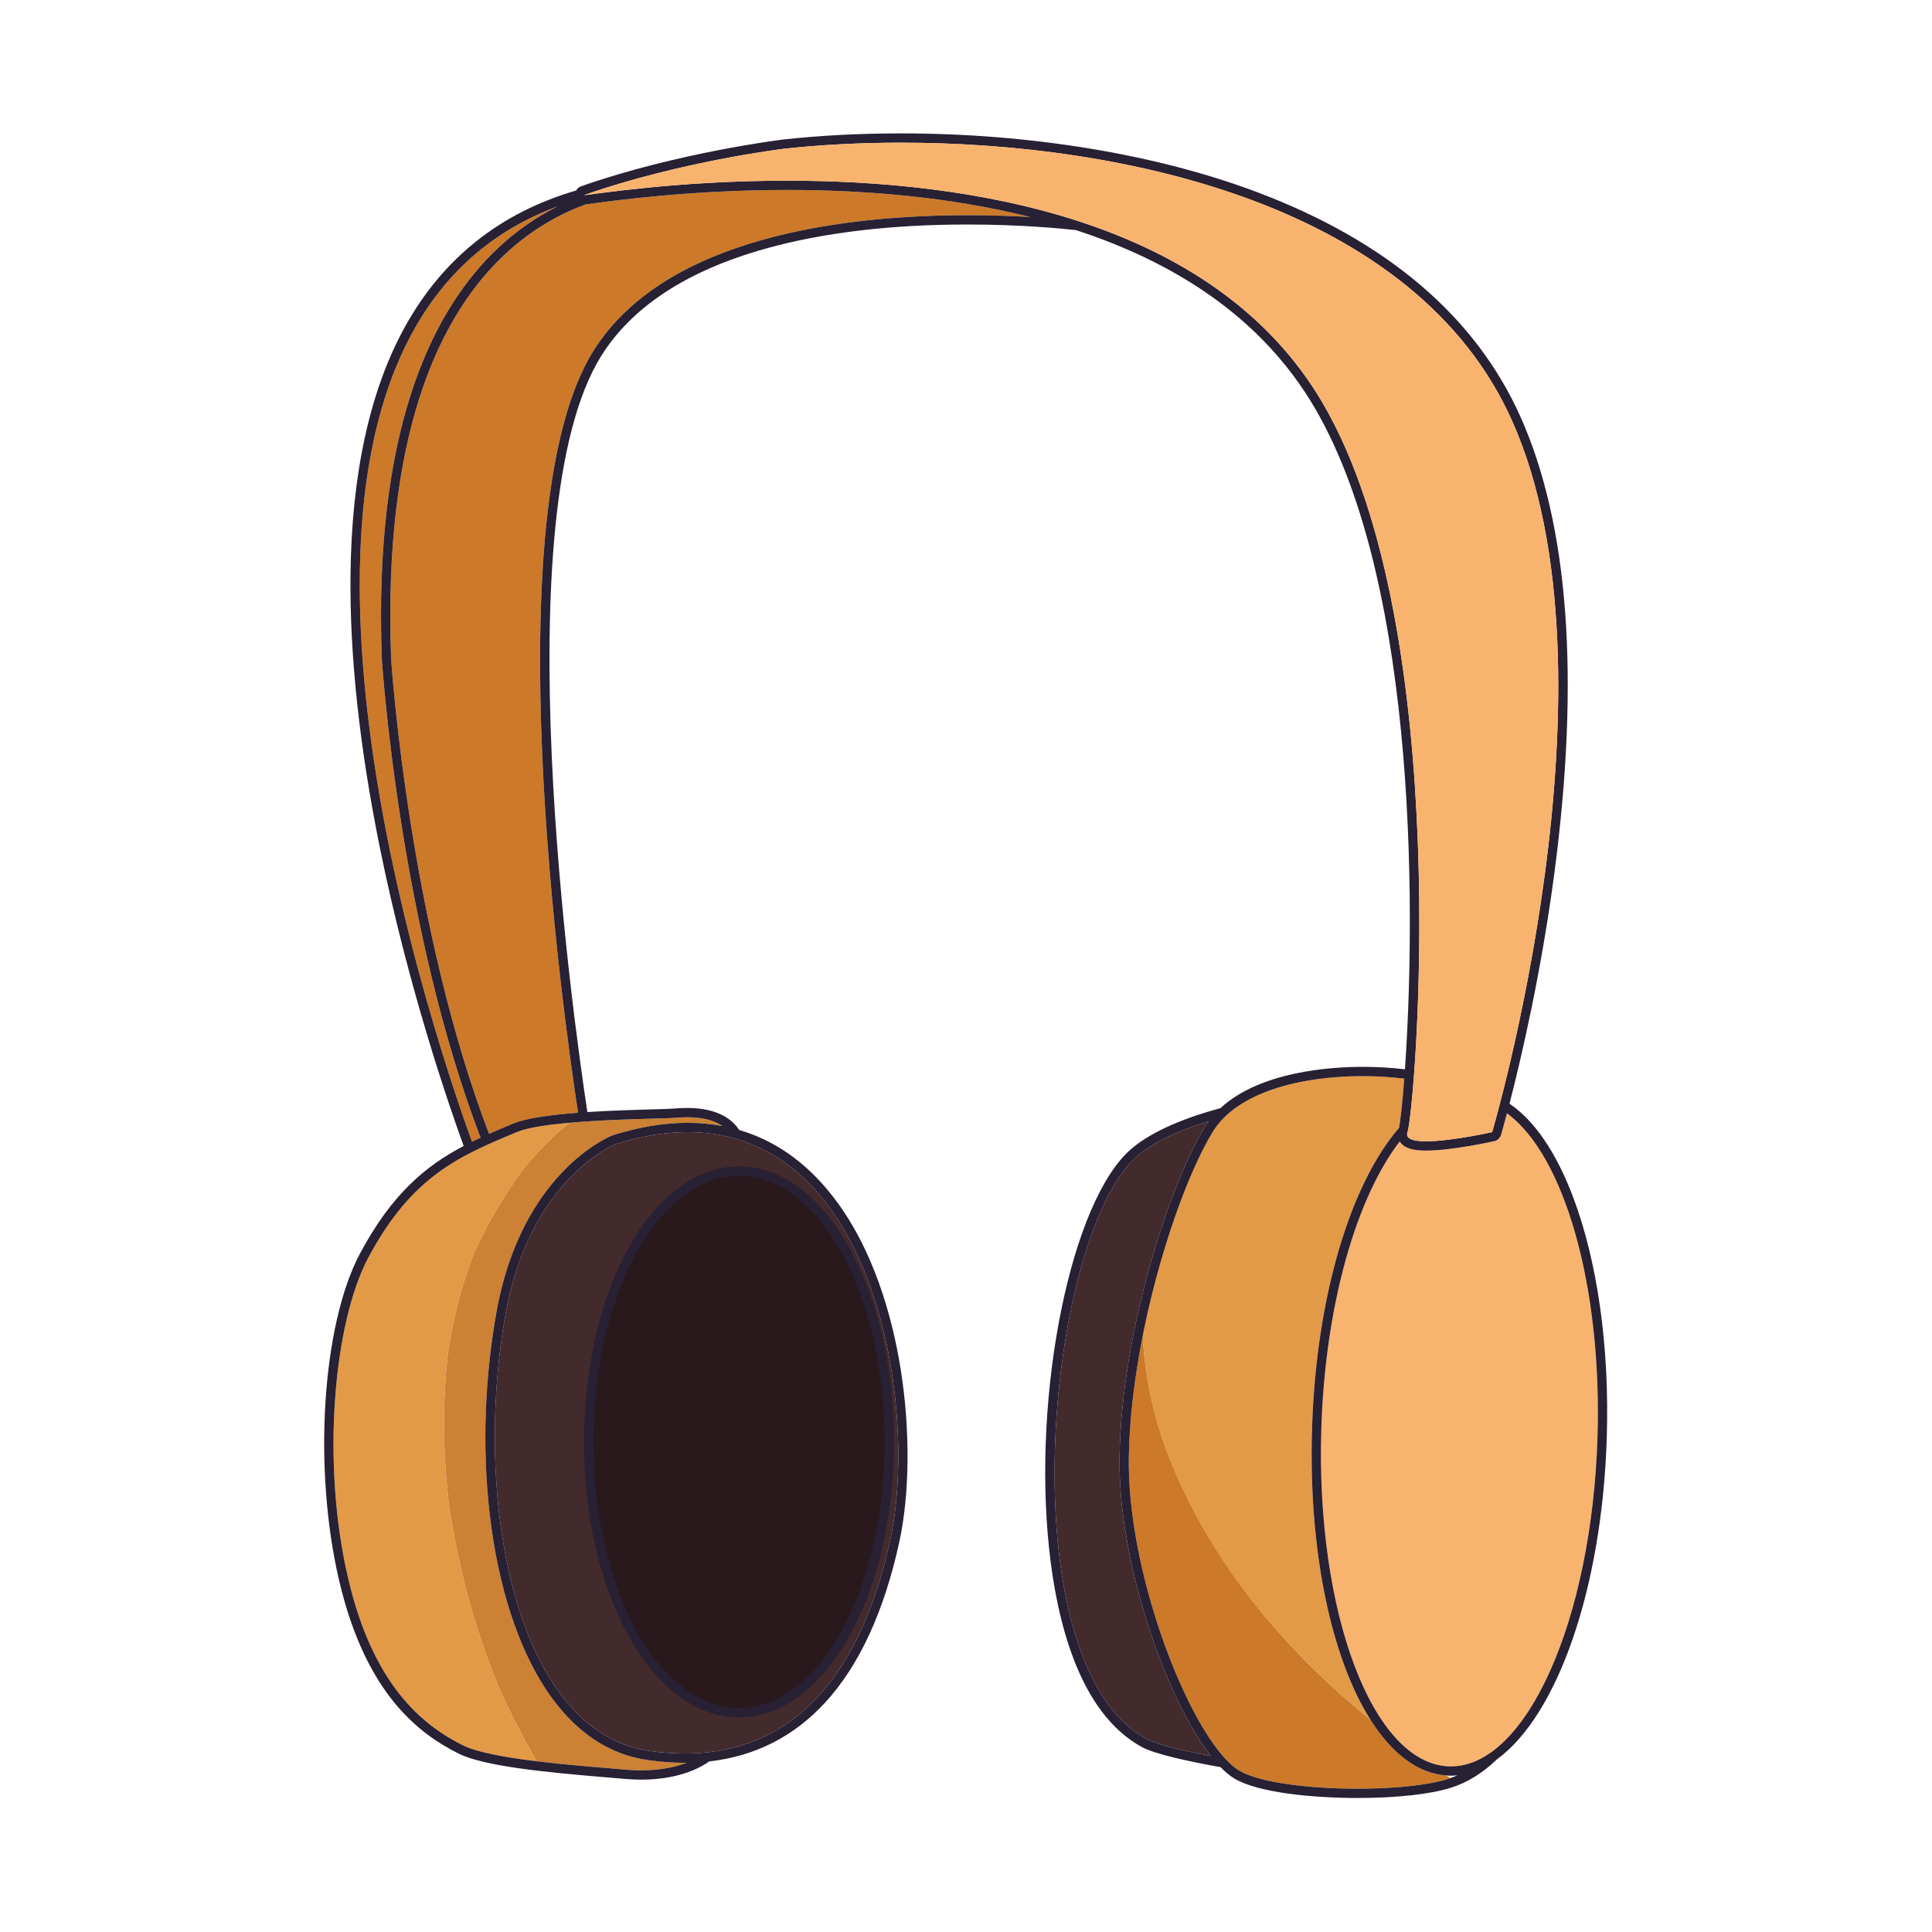 <?xml version="1.0" encoding="utf-8"?>
<!-- Generator: Adobe Illustrator 27.5.0, SVG Export Plug-In . SVG Version: 6.00 Build 0)  -->
<svg version="1.1" id="Capa_1" xmlns="http://www.w3.org/2000/svg" xmlns:xlink="http://www.w3.org/1999/xlink" x="0px" y="0px"
	 viewBox="0 0 2122 2122" style="enable-background:new 0 0 2122 2122;" xml:space="preserve">
<path style="fill:#CC7A29;" d="M518.417,1254.006c3.109-1.524,6.236-3.012,9.387-4.468
	c-43.198-112.842-69.889-238.412-85.988-338.575c-17.418-108.422-22.431-187.013-22.44-187.127l-0.006-0.136
	c-0.608-16.369-0.901-32.227-0.901-47.592c0-113.795,16.084-200.547,41.025-266.712c24.934-66.161,58.77-111.712,94.041-142.89
	c19.653-17.368,39.707-30.256,58.88-39.827C215.765,373.386,474.934,1134.514,518.417,1254.006z"/>
<path style="fill:#CC7A29;" d="M1062.932,236.383c25.974,0.001,49.352,0.871,68.755,1.995
	c-89.817-22.525-183.851-29.734-267.085-29.734c-102.48,0-184.56,10.974-211.533,14.58c-5.482,0.733-8.027,1.068-9.584,1.206
	c-10.305,3.759-21.098,8.405-32.176,14.284c-50.115,26.628-105.609,77.157-142.263,174.281
	c-24.414,64.755-40.371,150.271-40.37,263.111c0,15.212,0.291,30.921,0.892,47.14c0.01,0.156,0.084,1.296,0.242,3.476
	c0.169,2.341,0.431,5.812,0.8,10.318c0.738,9.012,1.904,22.163,3.612,38.692c3.415,33.058,9,79.627,17.672,133.609
	c15.989,99.564,42.556,224.34,85.234,335.992c8.531-3.764,17.215-7.403,26.073-11.107l0.451-0.189
	c14.454-6.044,41.923-9.638,71.264-11.874c-16.9-110.717-93.684-659.884,16.765-836.603
	C730.793,258.981,930.425,236.381,1062.932,236.383z"/>
<path style="fill:#E39A46;" d="M541.773,1837.945c-2.753-7.108-5.406-14.256-7.967-21.435c-6.43-18.023-12.23-36.272-17.433-54.686
	c-9.726-34.42-17.024-69.335-22.626-104.648c-0.111-0.701-0.199-1.245-0.28-1.739c-0.442-3.677-0.882-7.352-1.283-11.034
	c-0.948-8.75-1.742-17.516-2.396-26.293c-1.295-17.372-2.01-34.784-2.094-52.205c-0.08-17.121,0.441-34.24,1.638-51.32
	c0.588-8.415,1.504-16.792,2.248-25.192c0.021-0.24,0.104-0.969,0.211-1.864c0.53-3.199,1.912-12.48,1.884-12.327
	c5.421-31.727,13.505-63.064,24.863-93.198c1.168-3.097,2.398-6.167,3.617-9.243c0.366-0.683,0.789-1.485,1.354-2.573
	c4.538-8.778,8.62-17.764,13.326-26.466c9.948-18.387,21.139-35.996,33.158-53.088c1.354-1.922,2.066-2.972,2.42-3.528
	c0.288-0.365,0.556-0.703,0.915-1.161c3.581-4.563,7.376-8.97,11.203-13.327c7.594-8.645,15.544-16.954,23.95-24.813
	c4.123-3.853,8.29-7.662,12.681-11.21l0.918-0.75c0.596-0.349,1.491-0.906,2.823-1.771c0.5-0.325,1.011-0.639,1.51-0.966
	c-24.734,2.167-46.991,5.399-58.827,10.348c-63.068,26.374-115.101,47.965-163.131,138.065
	c-37.629,70.586-52.032,224.139-22.014,352.219c27.169,115.923,80.05,160.099,125.595,183.065
	c15.737,7.935,47.8,13.551,81.606,17.678c-15.905-26.914-30.115-54.805-42.662-83.439
	C545.215,1846.69,543.47,1842.327,541.773,1837.945z"/>
<path style="fill:#CC8134;" d="M747.023,1227.339c-0.115,0.006-0.226,0.013-0.339,0.019c-2.398,0.128-4.689,0.296-6.813,0.48
	c-0.585,0.05-1.361,0.099-2.236,0.146c-0.235,0.012-0.507,0.025-0.761,0.037c-0.736,0.036-1.541,0.072-2.436,0.107
	c-0.292,0.011-0.582,0.023-0.891,0.035c-1.181,0.044-2.445,0.088-3.854,0.133c-0.019,0.001-0.036,0.001-0.056,0.002
	c-1.548,0.048-3.236,0.099-5.035,0.151c-0.225,0.006-0.475,0.013-0.704,0.02c-2.312,0.066-4.849,0.137-7.512,0.211
	c-0.011,0-0.024,0-0.036,0.001c-1.655,0.046-3.325,0.093-5.1,0.143c-1.893,0.054-3.851,0.111-5.865,0.171
	c-0.732,0.022-1.487,0.046-2.234,0.068c-1.546,0.047-3.121,0.096-4.725,0.148c-0.871,0.027-1.74,0.056-2.626,0.085
	c-1.755,0.058-3.547,0.12-5.359,0.183c-0.708,0.025-1.398,0.049-2.115,0.075c-2.497,0.09-5.036,0.187-7.616,0.29
	c-0.543,0.022-1.095,0.046-1.64,0.068c-2.08,0.085-4.182,0.175-6.302,0.269c-0.859,0.038-1.717,0.078-2.581,0.118
	c-1.98,0.091-3.972,0.188-5.972,0.288c-0.772,0.038-1.538,0.076-2.311,0.116c-2.733,0.141-5.476,0.29-8.224,0.45
	c-0.324,0.019-0.648,0.04-0.972,0.059c-2.423,0.143-4.846,0.294-7.267,0.453c-0.826,0.054-1.647,0.111-2.471,0.167
	c-2.021,0.138-4.034,0.281-6.041,0.431c-0.81,0.06-1.62,0.119-2.428,0.182c-2.711,0.21-5.41,0.427-8.074,0.66
	c-0.004,0-0.007,0-0.011,0.001l0,0c-0.499,0.327-1.01,0.641-1.51,0.966c-1.332,0.865-2.228,1.422-2.823,1.771l-0.918,0.75
	c-4.391,3.548-8.558,7.357-12.681,11.21c-8.406,7.859-16.356,16.168-23.95,24.813c-3.827,4.357-7.622,8.764-11.203,13.327
	c-0.359,0.459-0.627,0.797-0.915,1.161c-0.354,0.556-1.067,1.606-2.42,3.528c-12.019,17.091-23.21,34.701-33.158,53.088
	c-4.707,8.702-8.788,17.688-13.326,26.466c-0.564,1.088-0.988,1.889-1.354,2.573c-1.219,3.076-2.45,6.146-3.617,9.243
	c-11.358,30.134-19.442,61.471-24.863,93.198c0.028-0.153-1.355,9.127-1.884,12.327c-0.106,0.895-0.189,1.624-0.211,1.864
	c-0.743,8.4-1.659,16.777-2.248,25.192c-1.197,17.08-1.719,34.199-1.638,51.32c0.084,17.421,0.799,34.832,2.094,52.205
	c0.654,8.777,1.447,17.543,2.396,26.293c0.401,3.682,0.841,7.357,1.283,11.034c0.082,0.494,0.17,1.038,0.28,1.739
	c5.602,35.313,12.9,70.228,22.626,104.648c5.203,18.414,11.003,36.663,17.433,54.686c2.561,7.18,5.214,14.328,7.967,21.435
	c1.697,4.382,3.442,8.744,5.211,13.097c12.547,28.635,26.757,56.525,42.662,83.439l0,0c0.015,0.002,0.031,0.004,0.046,0.005
	c31.909,3.894,65.352,6.462,88.107,8.39c0.594,0.05,1.15,0.099,1.73,0.148c0.894,0.076,1.81,0.154,2.667,0.228
	c1.511,0.131,2.963,0.259,4.352,0.384c3.552,0.32,6.96,0.517,10.282,0.649c1.061,0.042,2.072,0.047,3.111,0.071
	c2.184,0.05,4.331,0.074,6.413,0.05c1.355-0.016,2.668-0.054,3.979-0.099c1.805-0.061,3.579-0.143,5.303-0.256
	c1.258-0.083,2.496-0.173,3.711-0.281c1.671-0.148,3.296-0.322,4.889-0.515c1.138-0.137,2.276-0.271,3.374-0.429
	c1.581-0.227,3.099-0.485,4.597-0.751c0.988-0.175,1.995-0.338,2.946-0.528c1.556-0.311,3.027-0.652,4.487-0.997
	c0.785-0.186,1.607-0.356,2.364-0.55c1.783-0.457,3.464-0.942,5.096-1.436c0.348-0.106,0.736-0.202,1.077-0.308
	c1.936-0.607,3.753-1.236,5.471-1.874c0.24-0.089,0.461-0.179,0.698-0.268c-0.754,0.006-1.49,0.051-2.246,0.051
	c-12.941,0-26.503-0.986-40.314-2.932c-41.482-5.843-77.211-29.075-106.191-69.053c-65.152-89.877-89.409-259.778-60.359-422.778
	c27.25-152.898,123.211-192.713,127.282-194.333l0.721-0.256c28.716-9.001,56.356-13.565,82.149-13.565
	c13.184,0,25.902,1.226,38.194,3.53c-0.121-0.082-0.247-0.153-0.368-0.234c-0.201-0.135-0.408-0.257-0.61-0.389
	c-1.162-0.752-2.353-1.451-3.577-2.09c-0.157-0.082-0.308-0.172-0.465-0.252c-1.307-0.663-2.652-1.253-4.016-1.799
	c-0.29-0.116-0.582-0.231-0.875-0.342c-1.362-0.517-2.74-0.99-4.144-1.404c-0.207-0.061-0.418-0.113-0.626-0.172
	c-1.331-0.377-2.675-0.712-4.03-1.006c-0.208-0.045-0.416-0.098-0.625-0.141c-1.442-0.3-2.894-0.549-4.348-0.766
	c-0.307-0.046-0.614-0.089-0.922-0.132c-1.455-0.2-2.91-0.371-4.36-0.5c-0.174-0.016-0.35-0.025-0.524-0.04
	c-1.383-0.115-2.756-0.2-4.121-0.259c-0.226-0.01-0.452-0.023-0.677-0.032c-1.429-0.054-2.839-0.078-4.235-0.082
	c-0.224,0-0.445,0-0.668,0C751.852,1227.145,749.381,1227.218,747.023,1227.339z"/>
<path style="fill:#422A2D;" d="M755.389,1243.456c-24.147,0-50.447,4.117-79.097,13.097c0,0-94.442,37.577-121.008,186.641
	c-36.918,207.151,12.306,459.424,157.927,479.934c13.483,1.899,26.453,2.832,38.891,2.832c121.895,0,194.051-89.429,225.689-234.595
	C1009.021,1548.064,962.873,1243.456,755.389,1243.456z"/>
<path style="fill:#282033;" d="M933.732,1372.123c-32.089-58.624-75.442-90.909-122.074-90.909
	c-46.632,0-89.985,32.285-122.074,90.909c-31.024,56.678-48.11,131.814-48.11,211.564c0,79.751,17.085,154.886,48.11,211.565
	c32.089,58.624,75.442,90.909,122.074,90.909c46.632,0,89.985-32.286,122.074-90.909c31.024-56.678,48.11-131.814,48.11-211.565
	C981.842,1503.936,964.756,1428.801,933.732,1372.123z"/>
<ellipse style="fill:#29191D;" cx="811.658" cy="1583.687" rx="159.978" ry="292.267"/>
<path style="fill:#422A2D;" d="M1258.99,1909.849c11.545,6.297,39.984,13.014,71.036,18.851
	c-49.267-62.936-102.156-213.252-100.383-328.365c2.15-139.725,55.675-300.123,93.488-362.19c1.407-2.308,2.932-4.51,4.51-6.662
	c-29.152,8.985-59.139,21.492-78.659,38.346C1149,1356.155,1104.894,1825.797,1258.99,1909.849z"/>
<path style="fill:#E39A46;" d="M1283.736,1599.542c45.641,116.207,125.951,211.688,221.562,289.432
	c-42.79-67.625-68.404-184.9-64.226-320.134c4.493-145.433,42.523-268.782,95.538-330.046c1.285-5.878,3.545-25.098,5.753-54.103
	c-14.708-1.751-30.203-2.715-45.924-2.715c-66.944,0-137.538,17.072-164.592,61.479c-29.528,48.467-65.93,151.93-82.739,257.215
	c1.776-11.114,3.768-22.208,5.949-33.219C1257.743,1511.965,1266.739,1556.265,1283.736,1599.542z"/>
<path style="fill:#CC7A29;" d="M1496.646,1964.573c1.82-0.016,3.633-0.044,5.443-0.076c0.864-0.016,1.73-0.026,2.592-0.045
	c2.521-0.055,5.03-0.124,7.525-0.21c0.117-0.004,0.237-0.006,0.353-0.01c2.635-0.092,5.247-0.205,7.841-0.332
	c0.741-0.036,1.472-0.081,2.211-0.12c1.845-0.098,3.683-0.201,5.502-0.316c0.881-0.056,1.753-0.117,2.628-0.178
	c1.659-0.113,3.306-0.234,4.938-0.362c0.903-0.071,1.801-0.144,2.695-0.22c1.632-0.138,3.245-0.286,4.845-0.439
	c0.822-0.078,1.648-0.155,2.461-0.237c1.843-0.187,3.654-0.387,5.448-0.595c0.523-0.06,1.056-0.115,1.574-0.177
	c2.313-0.277,4.586-0.572,6.807-0.884c0.434-0.06,0.845-0.128,1.274-0.19c1.749-0.253,3.474-0.514,5.159-0.788
	c0.727-0.118,1.431-0.243,2.146-0.366c1.37-0.234,2.722-0.474,4.044-0.724c0.744-0.14,1.476-0.284,2.205-0.43
	c1.261-0.251,2.492-0.51,3.703-0.775c0.698-0.153,1.394-0.304,2.075-0.462c1.252-0.289,2.461-0.59,3.653-0.896
	c0.56-0.144,1.137-0.282,1.686-0.43c1.698-0.456,3.343-0.927,4.904-1.416c0.004-0.001,0.01-0.002,0.014-0.004
	c0.331-0.104,0.655-0.235,0.981-0.357c0.537-0.201,1.075-0.4,1.616-0.587c-1.457-0.956-2.9-1.935-4.354-2.898
	c-31.538-2.123-59.978-24.196-83.315-61.077c-95.611-77.744-175.922-173.225-221.562-289.432
	c-16.998-43.277-25.994-87.577-28.679-132.091c-2.181,11.011-4.173,22.105-5.949,33.219c-0.042,0.258-0.08,0.516-0.122,0.775
	c-0.789,4.968-1.528,9.94-2.227,14.91c-0.118,0.842-0.236,1.682-0.352,2.524c-0.668,4.865-1.295,9.727-1.869,14.582
	c-0.055,0.453-0.115,0.906-0.168,1.359c-0.623,5.33-1.186,10.65-1.691,15.952c-0.066,0.69-0.117,1.376-0.18,2.067
	c-0.4,4.342-0.754,8.67-1.068,12.985c-0.11,1.505-0.208,3.003-0.307,4.504c-0.242,3.67-0.448,7.325-0.625,10.967
	c-0.072,1.477-0.152,2.956-0.212,4.427c-0.204,4.952-0.364,9.883-0.439,14.769c-0.128,8.333,0.037,16.847,0.473,25.497
	c6.319,125.416,69.387,279.14,115.618,315.168c1.594,1.242,3.169,2.345,4.72,3.301c1.283,0.791,2.702,1.554,4.208,2.297
	c0.487,0.24,1.031,0.469,1.54,0.704c1.067,0.493,2.153,0.982,3.316,1.455c0.658,0.267,1.354,0.525,2.041,0.786
	c1.119,0.424,2.26,0.841,3.452,1.246c0.755,0.256,1.528,0.508,2.311,0.758c1.234,0.393,2.503,0.775,3.805,1.149
	c0.81,0.233,1.618,0.467,2.454,0.693c1.408,0.381,2.865,0.747,4.341,1.108c0.795,0.194,1.57,0.394,2.384,0.583
	c1.836,0.426,3.733,0.831,5.662,1.228c0.503,0.103,0.983,0.215,1.492,0.317c2.477,0.493,5.022,0.963,7.631,1.41
	c0.631,0.108,1.291,0.205,1.929,0.31c1.996,0.329,4.011,0.651,6.072,0.954c0.956,0.14,1.936,0.27,2.904,0.404
	c1.794,0.249,3.598,0.493,5.434,0.722c1.09,0.136,2.194,0.266,3.297,0.395c1.78,0.208,3.572,0.408,5.385,0.599
	c1.13,0.118,2.265,0.235,3.407,0.347c1.861,0.182,3.74,0.351,5.631,0.515c1.114,0.096,2.222,0.196,3.344,0.285
	c2.068,0.166,4.156,0.314,6.25,0.458c0.956,0.065,1.902,0.139,2.862,0.2c3.049,0.193,6.116,0.367,9.202,0.514
	c0.311,0.015,0.626,0.025,0.938,0.038c2.782,0.129,5.574,0.24,8.375,0.331c1.074,0.035,2.153,0.057,3.23,0.087
	c2.056,0.056,4.109,0.109,6.169,0.146c1.227,0.022,2.452,0.034,3.678,0.049c1.915,0.023,3.827,0.039,5.739,0.045
	c1.526,0.004,3.053,0.005,4.575-0.002C1494.694,1964.586,1495.671,1964.582,1496.646,1964.573z"/>
<path style="fill:#F8B36E;" d="M1655.178,1222.771c-3.947,14.879-6.402,23.258-6.496,23.577c-1.05,3.552-3.943,6.257-7.557,7.067
	c-1.882,0.422-46.398,10.322-74.752,10.322c-15.192,0-23.958-2.838-28.424-9.202c-0.203-0.29-0.307-0.618-0.488-0.917
	c-47.568,61.736-81.984,179.456-86.189,315.537c-6.248,202.272,56.587,368.344,140.348,370.931c0.659,0.02,1.323,0.03,1.981,0.03
	c82.928,0,154.795-160.912,160.995-361.592C1759.775,1410.892,1717.484,1268.227,1655.178,1222.771z"/>
<path style="fill:#282033;" d="M1657.936,1212.23c12.426-48.116,34.623-142.425,49.189-252.47
	c28.378-214.399,15.917-383.225-37.034-501.789c-49.115-109.975-146.427-193.04-289.234-246.888
	c-110.424-41.637-249.374-64.57-391.252-64.575h-0.042c-45.077,0-88.792,2.279-129.929,6.776
	c-1.267,0.153-115.843,14.337-221.069,51.212c-2.78,0.974-4.637,2.723-5.76,4.726c-83.281,24.333-146.372,74.468-187.874,149.443
	c-38.503,69.558-58.675,161.176-59.954,272.309c-1.015,88.257,9.805,189.08,32.161,299.666
	c31.181,154.246,76.534,285.165,92.129,328.016c-41.302,21.711-78.831,52.437-113.815,118.063
	c-41.742,78.301-51.819,236.146-22.944,359.349c29.5,125.865,88.856,168.63,130.937,189.849
	c27.862,14.048,95.73,20.667,162.858,26.242c7.252,0.602,13.788,1.145,19.329,1.644c6.345,0.572,12.634,0.862,18.694,0.862
	c42.925,0,66.929-14.373,74.725-20.035c50.171-5.625,92.904-27.253,127.255-64.623c37.397-40.684,64.803-100.056,81.456-176.468
	c11.575-53.108,12.061-124.47,1.301-190.893c-8.912-55.016-29.529-133-77.13-192.094c-28.183-34.987-61.657-58.187-99.937-69.416
	c-1.617-2.376-3.372-4.641-5.386-6.693c-11.411-11.624-28.882-17.518-51.923-17.518c-4.823,0-9.81,0.237-15.693,0.746
	c-2.924,0.253-10.926,0.475-21.059,0.756c-19.453,0.54-46.351,1.289-72.784,3.017c-16.458-108.467-92.967-657.429,15.185-830.473
	c33.765-54.024,94.229-93.604,179.711-117.642c63.103-17.744,138.092-26.741,222.885-26.739
	c57.468,0.001,102.58,4.342,118.727,6.131c107.167,34.918,203.82,95.031,262.466,195.418
	c116.201,198.907,109.613,574.418,98.986,726.301c-14.861-1.737-30.574-2.669-46.672-2.669c-34.659,0-112.13,4.893-155.88,45.301
	c-34.708,9.445-73.795,23.921-98.246,45.032c-65.613,56.65-108.5,266.094-89.98,439.42c8.373,78.368,32.826,179.679,101.771,217.285
	c14.026,7.651,49.911,15.633,86.536,22.134c4.99,5.114,9.903,9.267,14.663,12.202c25.906,15.975,87.082,21.667,135.693,21.667
	c42.486,0,79.822-4.076,102.435-11.182c18.646-5.86,35.559-16.667,50.766-31.312c65.797-47.789,115.43-186.006,120.603-353.478
	c3.063-99.136-10.105-192.99-37.076-264.274C1709.089,1265.318,1685.09,1230.527,1657.936,1212.23z M1754.597,1578.524
	c-6.199,200.68-78.067,361.592-160.995,361.592c-0.658,0-1.322-0.01-1.981-0.03c-83.761-2.587-146.597-168.659-140.348-370.931
	c4.205-136.081,38.622-253.801,86.189-315.537c0.182,0.299,0.285,0.628,0.488,0.917c4.465,6.365,13.231,9.202,28.424,9.202
	c28.354,0,72.87-9.9,74.752-10.322c3.614-0.81,6.507-3.515,7.557-7.067c0.094-0.318,2.549-8.697,6.496-23.577
	C1717.484,1268.227,1759.775,1410.892,1754.597,1578.524z M1483.401,1964.546c-1.226-0.015-2.452-0.027-3.678-0.049
	c-2.06-0.036-4.113-0.089-6.169-0.146c-1.078-0.029-2.155-0.052-3.23-0.087c-2.801-0.091-5.593-0.202-8.375-0.331
	c-0.312-0.014-0.626-0.023-0.938-0.038c-3.086-0.147-6.154-0.321-9.202-0.514c-0.961-0.061-1.906-0.134-2.862-0.2
	c-2.094-0.144-4.181-0.292-6.25-0.458c-1.123-0.09-2.229-0.189-3.344-0.285c-1.89-0.164-3.77-0.333-5.631-0.515
	c-1.144-0.112-2.276-0.228-3.407-0.347c-1.813-0.191-3.605-0.391-5.385-0.599c-1.105-0.129-2.207-0.259-3.297-0.395
	c-1.836-0.229-3.64-0.473-5.434-0.722c-0.97-0.134-1.948-0.264-2.904-0.404c-2.06-0.303-4.075-0.625-6.072-0.954
	c-0.638-0.105-1.299-0.202-1.929-0.31c-2.609-0.447-5.155-0.917-7.631-1.41c-0.51-0.102-0.988-0.214-1.492-0.317
	c-1.928-0.397-3.826-0.802-5.662-1.228c-0.814-0.189-1.589-0.388-2.384-0.583c-1.476-0.361-2.933-0.727-4.341-1.108
	c-0.836-0.226-1.644-0.459-2.454-0.693c-1.302-0.375-2.571-0.757-3.805-1.149c-0.783-0.249-1.556-0.501-2.311-0.758
	c-1.192-0.406-2.333-0.823-3.452-1.246c-0.687-0.26-1.383-0.518-2.041-0.786c-1.162-0.473-2.249-0.961-3.316-1.455
	c-0.509-0.236-1.052-0.464-1.54-0.704c-1.507-0.744-2.926-1.507-4.208-2.297c-1.551-0.956-3.126-2.059-4.72-3.301
	c-46.231-36.028-109.3-189.752-115.618-315.168c-0.436-8.65-0.602-17.164-0.473-25.497c0.075-4.886,0.235-9.817,0.439-14.769
	c0.06-1.472,0.14-2.951,0.212-4.427c0.177-3.643,0.383-7.297,0.625-10.967c0.099-1.501,0.198-3,0.307-4.504
	c0.313-4.315,0.669-8.642,1.068-12.985c0.063-0.69,0.114-1.376,0.18-2.067c0.503-5.303,1.07-10.622,1.691-15.952
	c0.053-0.453,0.113-0.906,0.168-1.359c0.575-4.855,1.202-9.716,1.869-14.582c0.116-0.842,0.234-1.682,0.352-2.524
	c0.699-4.971,1.438-9.941,2.227-14.91c0.041-0.259,0.08-0.517,0.122-0.775c16.809-105.285,53.211-208.749,82.739-257.215
	c27.054-44.407,97.648-61.479,164.592-61.479c15.721,0,31.217,0.964,45.924,2.715c-2.208,29.005-4.468,48.224-5.753,54.103
	c-53.015,61.263-91.045,184.613-95.538,330.046c-4.178,135.234,21.436,252.509,64.226,320.134
	c23.337,36.881,51.777,58.953,83.315,61.077c0.9,0.06,1.787,0.208,2.692,0.236c0.763,0.024,1.532,0.036,2.296,0.036
	c2.385,0,4.753-0.175,7.115-0.404c-3.079,1.355-6.195,2.583-9.365,3.616c-0.326,0.122-0.65,0.253-0.981,0.357
	c-0.004,0.002-0.01,0.003-0.014,0.004c-1.561,0.49-3.206,0.96-4.904,1.416c-0.548,0.147-1.125,0.286-1.686,0.43
	c-1.192,0.305-2.401,0.606-3.653,0.896c-0.681,0.158-1.377,0.309-2.075,0.462c-1.211,0.265-2.442,0.524-3.703,0.775
	c-0.728,0.145-1.46,0.289-2.205,0.43c-1.322,0.25-2.674,0.489-4.044,0.724c-0.715,0.123-1.419,0.248-2.146,0.366
	c-1.685,0.274-3.41,0.535-5.159,0.788c-0.428,0.062-0.84,0.13-1.274,0.19c-2.223,0.312-4.494,0.607-6.807,0.884
	c-0.518,0.062-1.051,0.116-1.574,0.177c-1.794,0.208-3.605,0.408-5.448,0.595c-0.812,0.082-1.638,0.159-2.461,0.237
	c-1.6,0.153-3.213,0.301-4.845,0.439c-0.894,0.075-1.793,0.149-2.695,0.22c-1.632,0.129-3.279,0.248-4.938,0.362
	c-0.875,0.06-1.747,0.122-2.628,0.178c-1.82,0.115-3.656,0.219-5.502,0.316c-0.738,0.039-1.469,0.083-2.211,0.12
	c-2.595,0.127-5.206,0.24-7.841,0.332c-0.117,0.004-0.236,0.006-0.353,0.01c-2.495,0.086-5.003,0.155-7.525,0.21
	c-0.862,0.019-1.728,0.03-2.592,0.045c-1.811,0.032-3.623,0.059-5.443,0.076c-0.975,0.009-1.952,0.013-2.931,0.016
	c-0.908,0.004-1.813,0.016-2.721,0.016c-0.618,0-1.236-0.013-1.854-0.014C1487.228,1964.585,1485.316,1964.569,1483.401,1964.546z
	 M1327.641,1231.483c-1.578,2.152-3.104,4.354-4.51,6.662c-37.813,62.067-91.338,222.464-93.488,362.19
	c-1.773,115.112,51.117,265.428,100.383,328.365c-31.052-5.837-59.492-12.554-71.036-18.851
	c-154.096-84.052-109.99-553.694-10.007-640.02C1268.502,1252.976,1298.489,1240.469,1327.641,1231.483z M1452.937,442.99
	c-119.685-204.871-392.155-244.553-588.335-244.551c-124.066,0-217.625,15.871-222.721,15.871l0.058-0.182
	c105.398-36.935,218.802-50.698,218.802-50.698c38.908-4.253,82.494-6.717,128.863-6.716
	c244.594,0.009,565.419,68.636,671.166,305.419c125.795,281.67-21.877,781.323-21.877,781.323s-44.971,10.075-72.52,10.075
	c-13.772,0-23.193-2.519-20.459-10.075C1554.12,1220.787,1599.301,693.528,1452.937,442.99z M634.915,1222.165
	c-29.341,2.236-56.81,5.83-71.264,11.874l-0.451,0.189c-8.859,3.704-17.542,7.343-26.073,11.107
	c-42.677-111.651-69.244-236.428-85.234-335.992c-8.672-53.982-14.257-100.551-17.672-133.609
	c-1.708-16.529-2.873-29.681-3.612-38.692c-0.369-4.506-0.631-7.977-0.8-10.318c-0.158-2.18-0.232-3.32-0.242-3.476
	c-0.6-16.219-0.892-31.929-0.892-47.14c-0.001-112.84,15.956-198.357,40.37-263.111c36.654-97.124,92.147-147.653,142.263-174.281
	c11.078-5.879,21.871-10.525,32.176-14.284c1.558-0.138,4.102-0.473,9.584-1.206c26.973-3.606,109.053-14.58,211.533-14.58
	c83.233-0.001,177.268,7.209,267.085,29.734c-19.403-1.124-42.781-1.995-68.755-1.995
	c-132.506-0.002-332.138,22.597-411.251,149.178C541.231,562.281,618.015,1111.448,634.915,1222.165z M759.293,1227.221
	c0.225,0.009,0.451,0.022,0.677,0.032c1.365,0.059,2.739,0.144,4.121,0.259c0.174,0.015,0.348,0.024,0.524,0.04
	c1.451,0.129,2.905,0.3,4.36,0.5c0.308,0.042,0.615,0.086,0.922,0.132c1.454,0.217,2.907,0.466,4.348,0.766
	c0.21,0.043,0.417,0.096,0.625,0.141c1.356,0.294,2.699,0.629,4.03,1.006c0.21,0.059,0.419,0.111,0.626,0.172
	c1.403,0.414,2.782,0.887,4.144,1.404c0.293,0.111,0.583,0.226,0.875,0.342c1.364,0.546,2.709,1.136,4.016,1.799
	c0.157,0.08,0.308,0.171,0.465,0.252c1.224,0.639,2.415,1.338,3.577,2.09c0.202,0.131,0.409,0.254,0.61,0.389
	c0.121,0.081,0.247,0.152,0.368,0.234c-12.293-2.304-25.01-3.53-38.194-3.53c-25.794,0-53.434,4.564-82.149,13.565l-0.721,0.256
	c-4.071,1.62-100.032,41.435-127.282,194.333c-29.05,163-4.793,332.902,60.359,422.778c28.98,39.978,64.709,63.21,106.191,69.053
	c13.811,1.945,27.374,2.932,40.314,2.932c0.756,0,1.492-0.044,2.246-0.051c-0.236,0.089-0.458,0.179-0.698,0.268
	c-1.719,0.639-3.534,1.267-5.471,1.874c-0.341,0.107-0.728,0.203-1.077,0.308c-1.632,0.495-3.313,0.979-5.096,1.436
	c-0.757,0.194-1.58,0.364-2.364,0.55c-1.461,0.345-2.931,0.686-4.487,0.997c-0.951,0.19-1.958,0.353-2.946,0.528
	c-1.501,0.266-3.013,0.523-4.597,0.751c-1.099,0.158-2.237,0.292-3.374,0.429c-1.594,0.193-3.215,0.367-4.889,0.515
	c-1.215,0.108-2.453,0.199-3.711,0.281c-1.726,0.113-3.497,0.194-5.303,0.256c-1.312,0.045-2.625,0.083-3.979,0.099
	c-0.689,0.008-1.328,0.05-2.028,0.05c-1.416,0-2.922-0.067-4.385-0.101c-1.039-0.024-2.05-0.029-3.111-0.071
	c-3.323-0.131-6.73-0.328-10.282-0.649c-1.39-0.125-2.842-0.253-4.352-0.384c-0.86-0.074-1.771-0.152-2.667-0.228
	c-0.58-0.049-1.135-0.098-1.73-0.148c-22.755-1.927-56.203-4.496-88.107-8.39c-0.014-0.002-0.031-0.004-0.046-0.005l0,0
	c-33.805-4.127-65.869-9.743-81.606-17.678c-45.545-22.965-98.426-67.142-125.595-183.065
	c-30.018-128.079-15.615-281.633,22.014-352.219c48.03-90.1,100.063-111.691,163.131-138.065
	c11.835-4.949,34.092-8.182,58.827-10.348l0,0c0.004,0,0.007,0,0.011-0.001c2.664-0.234,5.362-0.451,8.074-0.66
	c0.808-0.062,1.618-0.122,2.428-0.182c2.009-0.15,4.021-0.293,6.041-0.431c0.824-0.056,1.644-0.112,2.471-0.167
	c2.421-0.159,4.843-0.31,7.267-0.453c0.324-0.019,0.648-0.041,0.972-0.059c2.75-0.16,5.492-0.309,8.224-0.45
	c0.773-0.04,1.54-0.078,2.311-0.116c2.003-0.101,3.992-0.197,5.972-0.288c0.864-0.04,1.722-0.08,2.581-0.118
	c2.122-0.095,4.22-0.184,6.302-0.269c0.546-0.022,1.097-0.046,1.64-0.068c2.581-0.103,5.12-0.2,7.616-0.29
	c0.716-0.026,1.407-0.049,2.115-0.075c1.815-0.064,3.602-0.125,5.359-0.183c0.887-0.03,1.755-0.058,2.626-0.085
	c1.607-0.052,3.177-0.101,4.725-0.148c0.746-0.022,1.502-0.046,2.234-0.068c2.013-0.06,3.975-0.117,5.865-0.171
	c1.775-0.05,3.444-0.097,5.1-0.143c0.012,0,0.024,0,0.036-0.001c2.663-0.074,5.2-0.145,7.512-0.211
	c0.232-0.006,0.476-0.013,0.704-0.02c1.799-0.052,3.487-0.102,5.035-0.151c0.019-0.001,0.036-0.001,0.056-0.002
	c1.409-0.045,2.673-0.089,3.854-0.133c0.311-0.011,0.597-0.023,0.891-0.035c0.896-0.035,1.7-0.071,2.436-0.107
	c0.256-0.013,0.526-0.025,0.761-0.037c0.875-0.047,1.651-0.096,2.236-0.146c2.123-0.184,4.414-0.352,6.813-0.48
	c0.115-0.006,0.222-0.013,0.339-0.019c2.358-0.121,4.828-0.195,7.366-0.201c0.103,0,0.194-0.008,0.296-0.008
	c0.122,0,0.249,0.007,0.371,0.007C756.453,1227.142,757.864,1227.167,759.293,1227.221z M752.1,1925.959
	c-12.438,0-25.407-0.933-38.891-2.832c-145.621-20.51-194.845-272.783-157.927-479.934
	c26.567-149.064,121.008-186.641,121.008-186.641c28.651-8.98,54.95-13.097,79.097-13.097
	c207.485,0,253.632,304.609,222.401,447.909C946.151,1836.53,873.995,1925.959,752.1,1925.959z M612.416,226.679
	c-19.173,9.572-39.227,22.459-58.88,39.827c-35.271,31.178-69.107,76.73-94.041,142.89
	c-24.942,66.165-41.025,152.916-41.025,266.712c0,15.365,0.293,31.223,0.901,47.592l0.006,0.136
	c0.008,0.114,5.022,78.705,22.44,187.127c16.099,100.163,42.79,225.733,85.988,338.575c-3.151,1.456-6.279,2.944-9.387,4.468
	C474.934,1134.514,215.765,373.386,612.416,226.679z"/>
<path style="fill:#F8B36E;" d="M1545.915,1243.456c-2.734,7.556,6.687,10.075,20.459,10.075c27.549,0,72.52-10.075,72.52-10.075
	s147.672-499.652,21.877-781.323c-105.746-236.783-426.572-305.41-671.166-305.419c-46.369-0.001-89.955,2.463-128.863,6.716
	c0,0-113.404,13.763-218.802,50.698l-0.058,0.182c5.096,0,98.655-15.87,222.721-15.871c196.18-0.002,468.65,39.68,588.335,244.551
	C1599.301,693.528,1554.12,1220.787,1545.915,1243.456z"/>
</svg>
